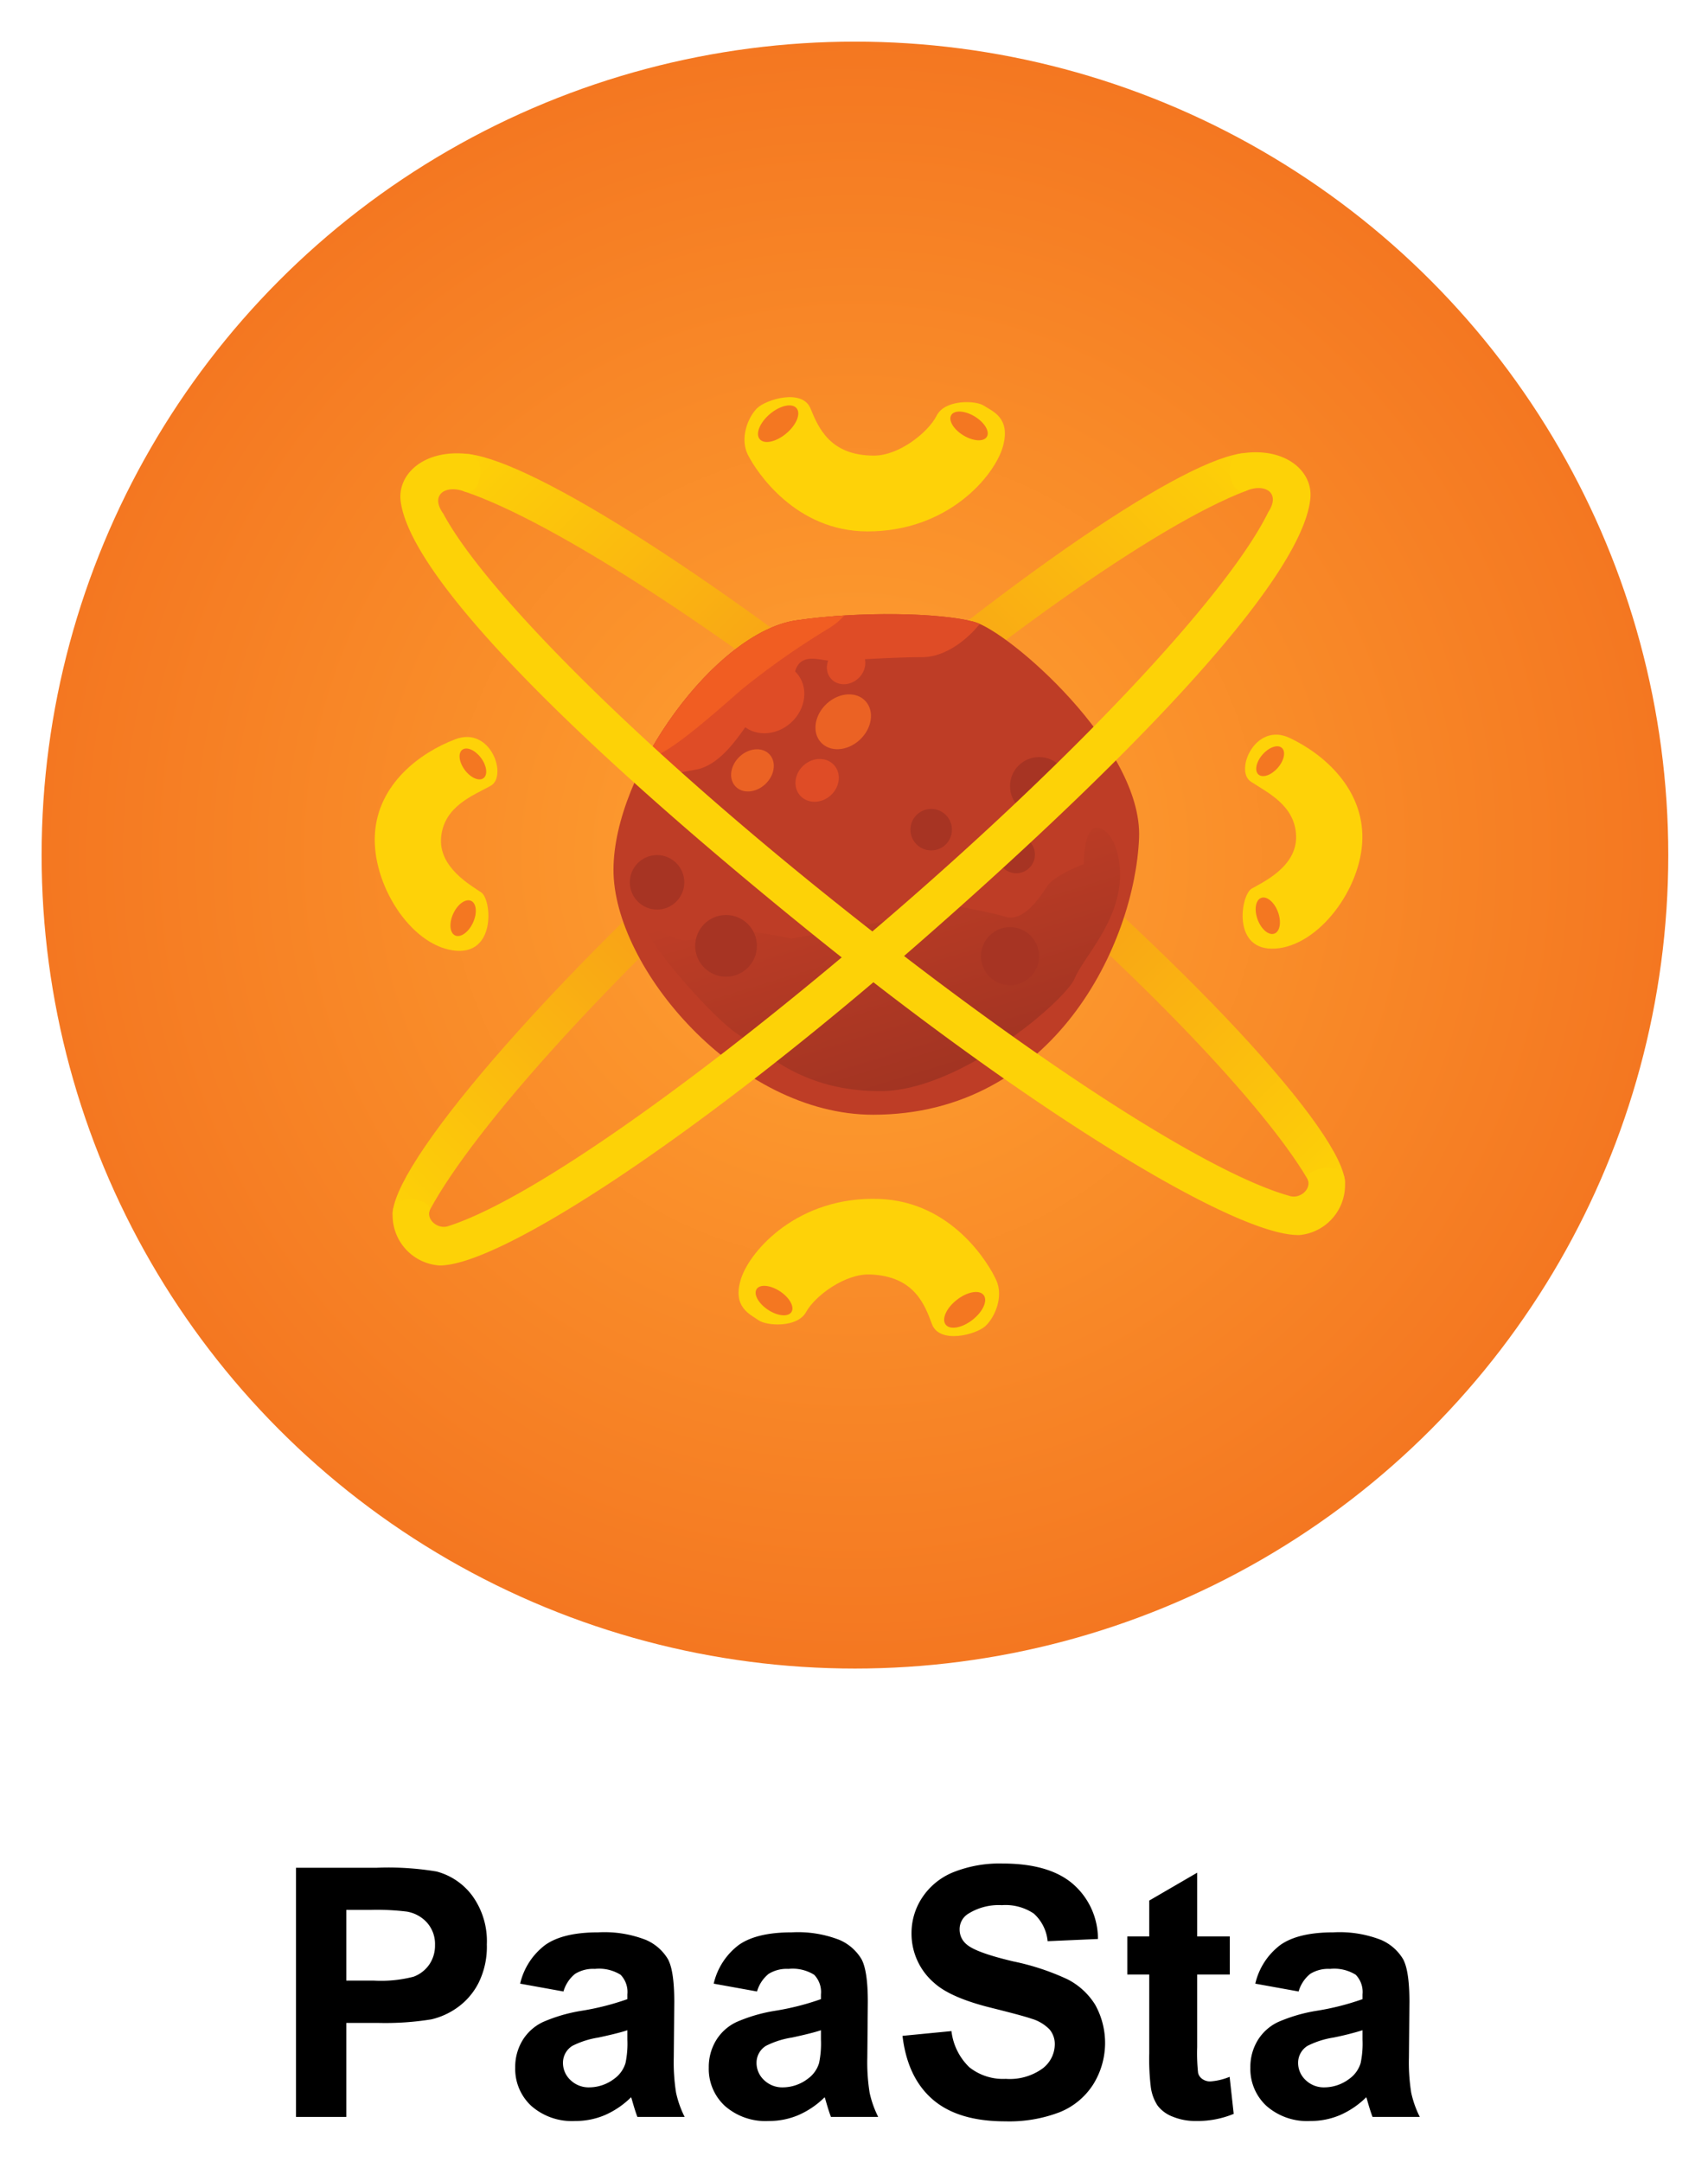 <?xml version="1.0" ?>
<svg xmlns="http://www.w3.org/2000/svg" xmlns:xlink="http://www.w3.org/1999/xlink" id="Layer_1" data-name="Layer 1" viewBox="0 0 235.2 297.7">
	<defs>
		<style>.cls-1{fill:url(#radial-gradient);}.cls-10,.cls-11,.cls-13,.cls-2,.cls-3,.cls-4,.cls-5,.cls-7,.cls-8{fill-rule:evenodd;}.cls-2{fill:url(#linear-gradient);}.cls-3{fill:url(#linear-gradient-2);}.cls-4{fill:#be3d26;}.cls-5,.cls-6{fill:#df4c26;}.cls-7{fill:#f15d22;}.cls-8{fill:url(#linear-gradient-3);}.cls-9{fill:#a73423;}.cls-10{fill:#eb6224;}.cls-11{fill:#fed208;}.cls-12{fill:#f47721;}.cls-13{fill:#fdd207;}</style>
		<radialGradient id="radial-gradient" cx="117.73" cy="180.35" r="112" gradientTransform="matrix(1, 0, 0, -1, 0, 298.08)" gradientUnits="userSpaceOnUse">
			<stop offset="0" stop-color="#ffa432"/>
			<stop offset="1" stop-color="#f47721"/>
		</radialGradient>
		<linearGradient id="linear-gradient" x1="56.206" y1="128.241" x2="167.713" y2="239.747" gradientTransform="matrix(1, 0, 0, -1, 0, 298.08)" gradientUnits="userSpaceOnUse">
			<stop offset="0" stop-color="#fdd207"/>
			<stop offset="0.5" stop-color="#f68a1f"/>
			<stop offset="1" stop-color="#fdd207"/>
		</linearGradient>
		<linearGradient id="linear-gradient-2" x1="69.283" y1="241.211" x2="180.469" y2="130.025" xlink:href="#linear-gradient"/>
		<linearGradient id="linear-gradient-3" x1="129.455" y1="149.558" x2="120.284" y2="179.552" gradientTransform="matrix(1, 0, 0, -1, 0, 298.08)" gradientUnits="userSpaceOnUse">
			<stop offset="0" stop-color="#a23422"/>
			<stop offset="1" stop-color="#be3d26"/>
		</linearGradient>
	</defs>
	<path d="M47.687,291.463v-12.94h4.517a39.603,39.603,0,0,0,7.184-.491,10.055,10.055,0,0,0,3.592-1.627,9.407,9.407,0,0,0,2.914-3.382,11.195,11.195,0,0,0,1.146-5.312,10.65,10.65,0,0,0-1.989-6.681,8.984,8.984,0,0,0-4.938-3.358,40.317,40.317,0,0,0-8.237-.515H40.76v34.306h6.927Zm3.347-28.503a33.432,33.432,0,0,1,4.984.234,4.796,4.796,0,0,1,2.785,1.521,4.433,4.433,0,0,1,1.1,3.089,4.618,4.618,0,0,1-.784,2.668,4.552,4.552,0,0,1-2.165,1.685,17.912,17.912,0,0,1-5.476.538H47.687V262.96Zm28.151,8.811a4.708,4.708,0,0,1,2.738-.689,5.61,5.61,0,0,1,3.533.807,3.405,3.405,0,0,1,.937,2.703v.655a35.755,35.755,0,0,1-6.389,1.614,22.087,22.087,0,0,0-5.23,1.533,6.581,6.581,0,0,0-2.82,2.527,7.064,7.064,0,0,0-1.006,3.756,6.925,6.925,0,0,0,2.211,5.266,8.464,8.464,0,0,0,6.049,2.082,10.319,10.319,0,0,0,4.095-.818,11.868,11.868,0,0,0,3.604-2.457q.07.188.234.771.375,1.287.632,1.942h6.506a14.088,14.088,0,0,1-1.182-3.335,26.688,26.688,0,0,1-.316-4.832l.07-7.676q0-4.281-.877-5.885a6.536,6.536,0,0,0-3.031-2.645,15.737,15.737,0,0,0-6.552-1.041q-4.843,0-7.301,1.731a9.294,9.294,0,0,0-3.463,5.335l5.967,1.077a4.812,4.812,0,0,1,1.591-2.421Zm7.208,9.068a12.951,12.951,0,0,1-.258,3.206,4.122,4.122,0,0,1-1.568,2.177,5.695,5.695,0,0,1-3.393,1.17,3.594,3.594,0,0,1-2.621-1.007,3.221,3.221,0,0,1-1.029-2.387,2.741,2.741,0,0,1,1.287-2.316,12.014,12.014,0,0,1,3.58-1.146q2.737-.586,4.002-1.007v1.31Zm19.446-9.068a4.708,4.708,0,0,1,2.738-.689,5.612,5.612,0,0,1,3.534.807,3.404,3.404,0,0,1,.936,2.703v.655a35.755,35.755,0,0,1-6.389,1.614,22.088,22.088,0,0,0-5.23,1.533,6.581,6.581,0,0,0-2.82,2.527,7.067,7.067,0,0,0-1.006,3.756,6.925,6.925,0,0,0,2.211,5.266,8.464,8.464,0,0,0,6.049,2.082,10.32,10.32,0,0,0,4.095-.818,11.868,11.868,0,0,0,3.604-2.457q.07.188.234.771.373,1.287.632,1.942h6.505a14.133,14.133,0,0,1-1.182-3.335,26.595,26.595,0,0,1-.316-4.832l.07-7.676q0-4.281-.877-5.885a6.547,6.547,0,0,0-3.031-2.645,15.743,15.743,0,0,0-6.552-1.041q-4.843,0-7.301,1.731a9.289,9.289,0,0,0-3.463,5.335l5.967,1.077a4.813,4.813,0,0,1,1.592-2.421Zm7.208,9.068a13.017,13.017,0,0,1-.257,3.206,4.122,4.122,0,0,1-1.568,2.177,5.697,5.697,0,0,1-3.393,1.17,3.592,3.592,0,0,1-2.621-1.007,3.222,3.222,0,0,1-1.03-2.387,2.741,2.741,0,0,1,1.287-2.316,12.013,12.013,0,0,1,3.581-1.146q2.737-.586,4.001-1.007v1.31Zm15.398,8.226q3.486,3.008,9.992,3.007a19.419,19.419,0,0,0,7.465-1.252,9.814,9.814,0,0,0,4.634-3.826,10.798,10.798,0,0,0,.269-10.986,9.623,9.623,0,0,0-3.791-3.487,33.588,33.588,0,0,0-7.477-2.469q-5.053-1.194-6.365-2.293a2.635,2.635,0,0,1-1.029-2.083,2.499,2.499,0,0,1,1.1-2.129,7.916,7.916,0,0,1,4.728-1.241,6.985,6.985,0,0,1,4.388,1.159,5.878,5.878,0,0,1,1.907,3.803l6.927-.305a9.996,9.996,0,0,0-3.428-7.559q-3.265-2.832-9.724-2.831a17.15,17.15,0,0,0-6.751,1.193,9.295,9.295,0,0,0-4.283,3.475,8.823,8.823,0,0,0-1.486,4.902,8.924,8.924,0,0,0,3.16,6.903q2.247,2.014,7.816,3.394,4.327,1.077,5.545,1.498a5.698,5.698,0,0,1,2.492,1.485,3.121,3.121,0,0,1,.715,2.071,4.215,4.215,0,0,1-1.697,3.312,7.708,7.708,0,0,1-5.043,1.416,7.463,7.463,0,0,1-5.02-1.592,8.228,8.228,0,0,1-2.469-4.984l-6.74.655q.678,5.757,4.165,8.764Zm36.412-22.453v-8.775l-6.6,3.837v4.938h-3.018v5.241h3.018v10.835a31.778,31.778,0,0,0,.211,4.634,6.092,6.092,0,0,0,.925,2.562,4.688,4.688,0,0,0,2.095,1.544,8.232,8.232,0,0,0,3.205.597,13.074,13.074,0,0,0,5.195-.982l-.562-5.102a8.513,8.513,0,0,1-2.644.632,1.854,1.854,0,0,1-1.112-.327,1.447,1.447,0,0,1-.585-.831,24.868,24.868,0,0,1-.129-3.546v-10.016h4.493v-5.241h-4.492Zm15.562,5.159a4.702,4.702,0,0,1,2.737-.689,5.616,5.616,0,0,1,3.534.807,3.408,3.408,0,0,1,.936,2.703v.655a35.732,35.732,0,0,1-6.389,1.614,22.102,22.102,0,0,0-5.23,1.533,6.578,6.578,0,0,0-2.819,2.527,7.065,7.065,0,0,0-1.007,3.756,6.926,6.926,0,0,0,2.212,5.266,8.468,8.468,0,0,0,6.05,2.082,10.326,10.326,0,0,0,4.095-.818,11.856,11.856,0,0,0,3.604-2.457q.069.188.233.771.373,1.287.632,1.942h6.506a14.044,14.044,0,0,1-1.182-3.335,26.595,26.595,0,0,1-.316-4.832l.07-7.676q0-4.281-.877-5.885a6.552,6.552,0,0,0-3.031-2.645,15.723,15.723,0,0,0-6.553-1.041q-4.843,0-7.301,1.731a9.284,9.284,0,0,0-3.463,5.335l5.967,1.077a4.813,4.813,0,0,1,1.592-2.421Zm7.207,9.068a12.951,12.951,0,0,1-.258,3.206,4.114,4.114,0,0,1-1.567,2.177,5.698,5.698,0,0,1-3.394,1.17,3.595,3.595,0,0,1-2.621-1.007,3.224,3.224,0,0,1-1.029-2.387,2.743,2.743,0,0,1,1.287-2.316,12.025,12.025,0,0,1,3.58-1.146,41.219,41.219,0,0,0,4.002-1.007v1.31Z"/>
	<circle class="cls-1" cx="117.73" cy="117.73" r="112"/>
	<path class="cls-2" d="M171.562,67.592c-11.986,4.55-35.581,21.023-61.227,43.48-25.704,22.507-45.107,44.276-51.152,55.536-.759,2.26-5.467,2.983-5.092.119,1.034-7.896,22.708-33.074,53.121-59.709,29.907-26.191,54.493-43.012,63.455-44.548C173.337,62.013,174.146,66.473,171.562,67.592Z"/>
	<path class="cls-3" d="M64.014,67.693c12.15,4.091,36.354,19.655,62.833,41.122,26.54,21.515,46.757,42.531,53.225,53.554.844,2.229,5.576,2.773,5.093-.075-1.333-7.851-23.947-32.188-55.351-57.647C98.933,79.611,73.726,63.737,64.712,62.542c-2.686-.358-3.323,4.13-.698,5.151Z"/>
	<path class="cls-4" d="M120.23,153.48c-18.667,0-35.785-20.25-35.75-33.75.035-13.429,14.08-32.688,25.148-34.313,8.745-1.284,19.727-1.062,24.477.188s23.25,17.25,22.75,29.75C156.275,129.852,145.153,153.48,120.23,153.48Z"/>
	<path class="cls-5" d="M134.921,85.909c-1.863,2.298-4.833,4.571-7.941,4.571-4.25,0-11,.5-12.5.5s-4.25-1.25-5,1.5-5.5,5.75-6.75,7.5-3.75,5.5-7,6a72.372,72.372,0,0,1-8.064,1.104c4.789-10.511,14.12-20.516,21.962-21.667,8.745-1.284,19.727-1.062,24.477.188A5.822,5.822,0,0,1,134.921,85.909Z"/>
	<ellipse class="cls-6" cx="105.847" cy="96.109" rx="5.169" ry="4.578" transform="translate(-37.122 95.429) rotate(-41.967)"/>
	<ellipse class="cls-6" cx="112.524" cy="107.444" rx="3.141" ry="2.782" transform="translate(-42.989 102.801) rotate(-41.967)"/>
	<ellipse class="cls-6" cx="116.513" cy="91.595" rx="2.785" ry="2.467" transform="translate(-31.367 101.416) rotate(-41.972)"/>
	<path class="cls-7" d="M109.628,85.417q3.309-.475,6.648-.675a9.606,9.606,0,0,1-2.296,1.863,106.658,106.658,0,0,0-11.75,8.25c-2.5,2.125-10.125,9.125-12.625,9.375a.436.436,0,0,1-.417-.167C94.255,94.726,102.543,86.457,109.628,85.417Z"/>
	<path class="cls-8" d="M150.98,113.98c-1.75,0-1.75,5-1.75,5s-4,1.5-5,3-3.25,5-5.75,4.25-8.25-1.75-8.25-1.75l-6.5,2-14.75,2.75a58.67,58.67,0,0,0-6-1c-1.25,0-7,1.25-8.75,1.25s-5.5-3-4.75-.75,8.75,11.5,12.25,13.75,8.5,7.75,19.5,7.75,25.5-12.5,26.75-15.5,6.25-7.875,6.25-14.25C154.23,116.697,152.73,113.98,150.98,113.98Z"/>
	<circle class="cls-9" cx="90.48" cy="121.48" r="3.75"/>
	<circle class="cls-9" cx="99.98" cy="130.23" r="4.25"/>
	<circle class="cls-9" cx="128.23" cy="114.232" r="2.857"/>
	<circle class="cls-9" cx="139.945" cy="117.659" r="2.571"/>
	<circle class="cls-9" cx="143.087" cy="108.236" r="4"/>
	<circle class="cls-9" cx="139.087" cy="131.65" r="4"/>
	<path class="cls-10" d="M113.873,96.858c1.71-1.554,4.101-1.685,5.339-.294,1.237,1.392.854,3.778-.855,5.331-1.71,1.554-4.101,1.685-5.338.294C111.779,100.797,112.162,98.411,113.873,96.858Zm-11.98,7.271c1.315-1.194,3.154-1.295,4.106-.226.952,1.07.658,2.905-.658,4.1s-3.153,1.296-4.105.226C100.283,107.16,100.578,105.324,101.893,104.129Z"/>
	<path class="cls-11" d="M172.23,107.605c-2.25-1.5.625-8.25,5.375-6s10.125,7,10,13.875-6,14.75-12,15.125-4.75-7.375-3.25-8.25,6.25-3,6.125-7.25S174.48,109.105,172.23,107.605Z"/>
	<ellipse class="cls-12" cx="174.907" cy="104.803" rx="2.44" ry="1.391" transform="translate(-19.141 167.427) rotate(-48.816)"/>
	<ellipse class="cls-12" cx="174.582" cy="126.083" rx="1.494" ry="2.621" transform="translate(-32.902 68.411) rotate(-20.303)"/>
	<path class="cls-11" d="M67.572,108.19c2.361-1.319.024-8.273-4.887-6.403-4.912,1.87-10.644,6.184-11.059,13.047s4.824,15.176,10.776,16.021,5.314-6.979,3.888-7.97-5.995-3.481-5.537-7.708C61.211,110.949,65.211,109.508,67.572,108.19Z"/>
	<ellipse class="cls-12" cx="65.12" cy="105.183" rx="1.391" ry="2.44" transform="translate(-49.937 59.731) rotate(-36.682)"/>
	<ellipse class="cls-12" cx="63.775" cy="126.414" rx="2.622" ry="1.494" transform="translate(-77.734 131.214) rotate(-65.172)"/>
	<path class="cls-11" d="M111.605,56.23c-1.125-2.75-6.125-1.25-7.375,0s-2.375,4.125-1.25,6.375,6.5,10.562,16.5,10.562c11.125,0,17.5-7.688,18.625-11.688s-1.5-4.875-2.625-5.625-5.375-.875-6.5,1.375-5.125,5.5-8.625,5.5C114.355,62.73,112.73,58.98,111.605,56.23Z"/>
	<ellipse class="cls-12" cx="107.158" cy="58.342" rx="3.313" ry="1.75" transform="matrix(0.765, -0.644, 0.644, 0.765, -12.394, 82.713)"/>
	<ellipse class="cls-12" cx="133.444" cy="58.643" rx="1.517" ry="2.871" transform="translate(13.825 141.936) rotate(-58.574)"/>
	<path class="cls-11" d="M128.33,182.297c1.021,2.79,6.073,1.479,7.369.277,1.297-1.202,2.529-4.032,1.49-6.323-1.04-2.291-6.098-10.8-16.091-11.177-11.117-.419-17.777,7.023-19.052,10.979-1.275,3.954,1.315,4.928,2.411,5.72s5.338,1.076,6.547-1.13,5.329-5.303,8.827-5.171c5.996.227,7.477,4.034,8.499,6.825Z"/>
	<ellipse class="cls-12" cx="132.839" cy="180.343" rx="3.312" ry="1.75" transform="translate(-82.795 119.747) rotate(-37.929)"/>
	<ellipse class="cls-12" cx="106.588" cy="179.067" rx="1.516" ry="2.871" transform="translate(-101.547 168.774) rotate(-56.406)"/>
	<path class="cls-13" d="M59.184,166.609c-.509,1.385,1.188,2.724,2.609,2.184,11.36-3.647,35.213-20.513,61.556-43.318,26.353-22.813,46.073-44.255,51.3-54.972,1.773-2.681-.502-4.029-3.086-2.91-2.424.676-3.1-4.737-.895-5.121,6.172-1.076,10.137,2.313,9.776,6.133-1,10.599-22.599,33.826-53.552,60.931-30.416,26.634-57.869,44.699-66.348,44.699a6.921,6.921,0,0,1-6.453-7.506c.366-2.715,5.45-1.505,5.093-.12Z"/>
	<path class="cls-13" d="M180.072,162.369c.561,1.364-1.084,2.767-2.523,2.28-11.491-3.213-35.968-19.16-63.158-40.948-27.2-21.796-47.72-42.473-53.351-52.983-1.875-2.611.349-4.045,2.974-3.024,2.448.582,2.917-4.853.699-5.152-6.208-.84-10.042,2.697-9.536,6.5,1.402,10.553,23.867,32.943,55.828,58.853,31.406,25.459,59.525,42.469,67.998,42.146a6.92,6.92,0,0,0,6.163-7.746C184.697,159.595,179.663,160.999,180.072,162.369Z"/>
</svg>
